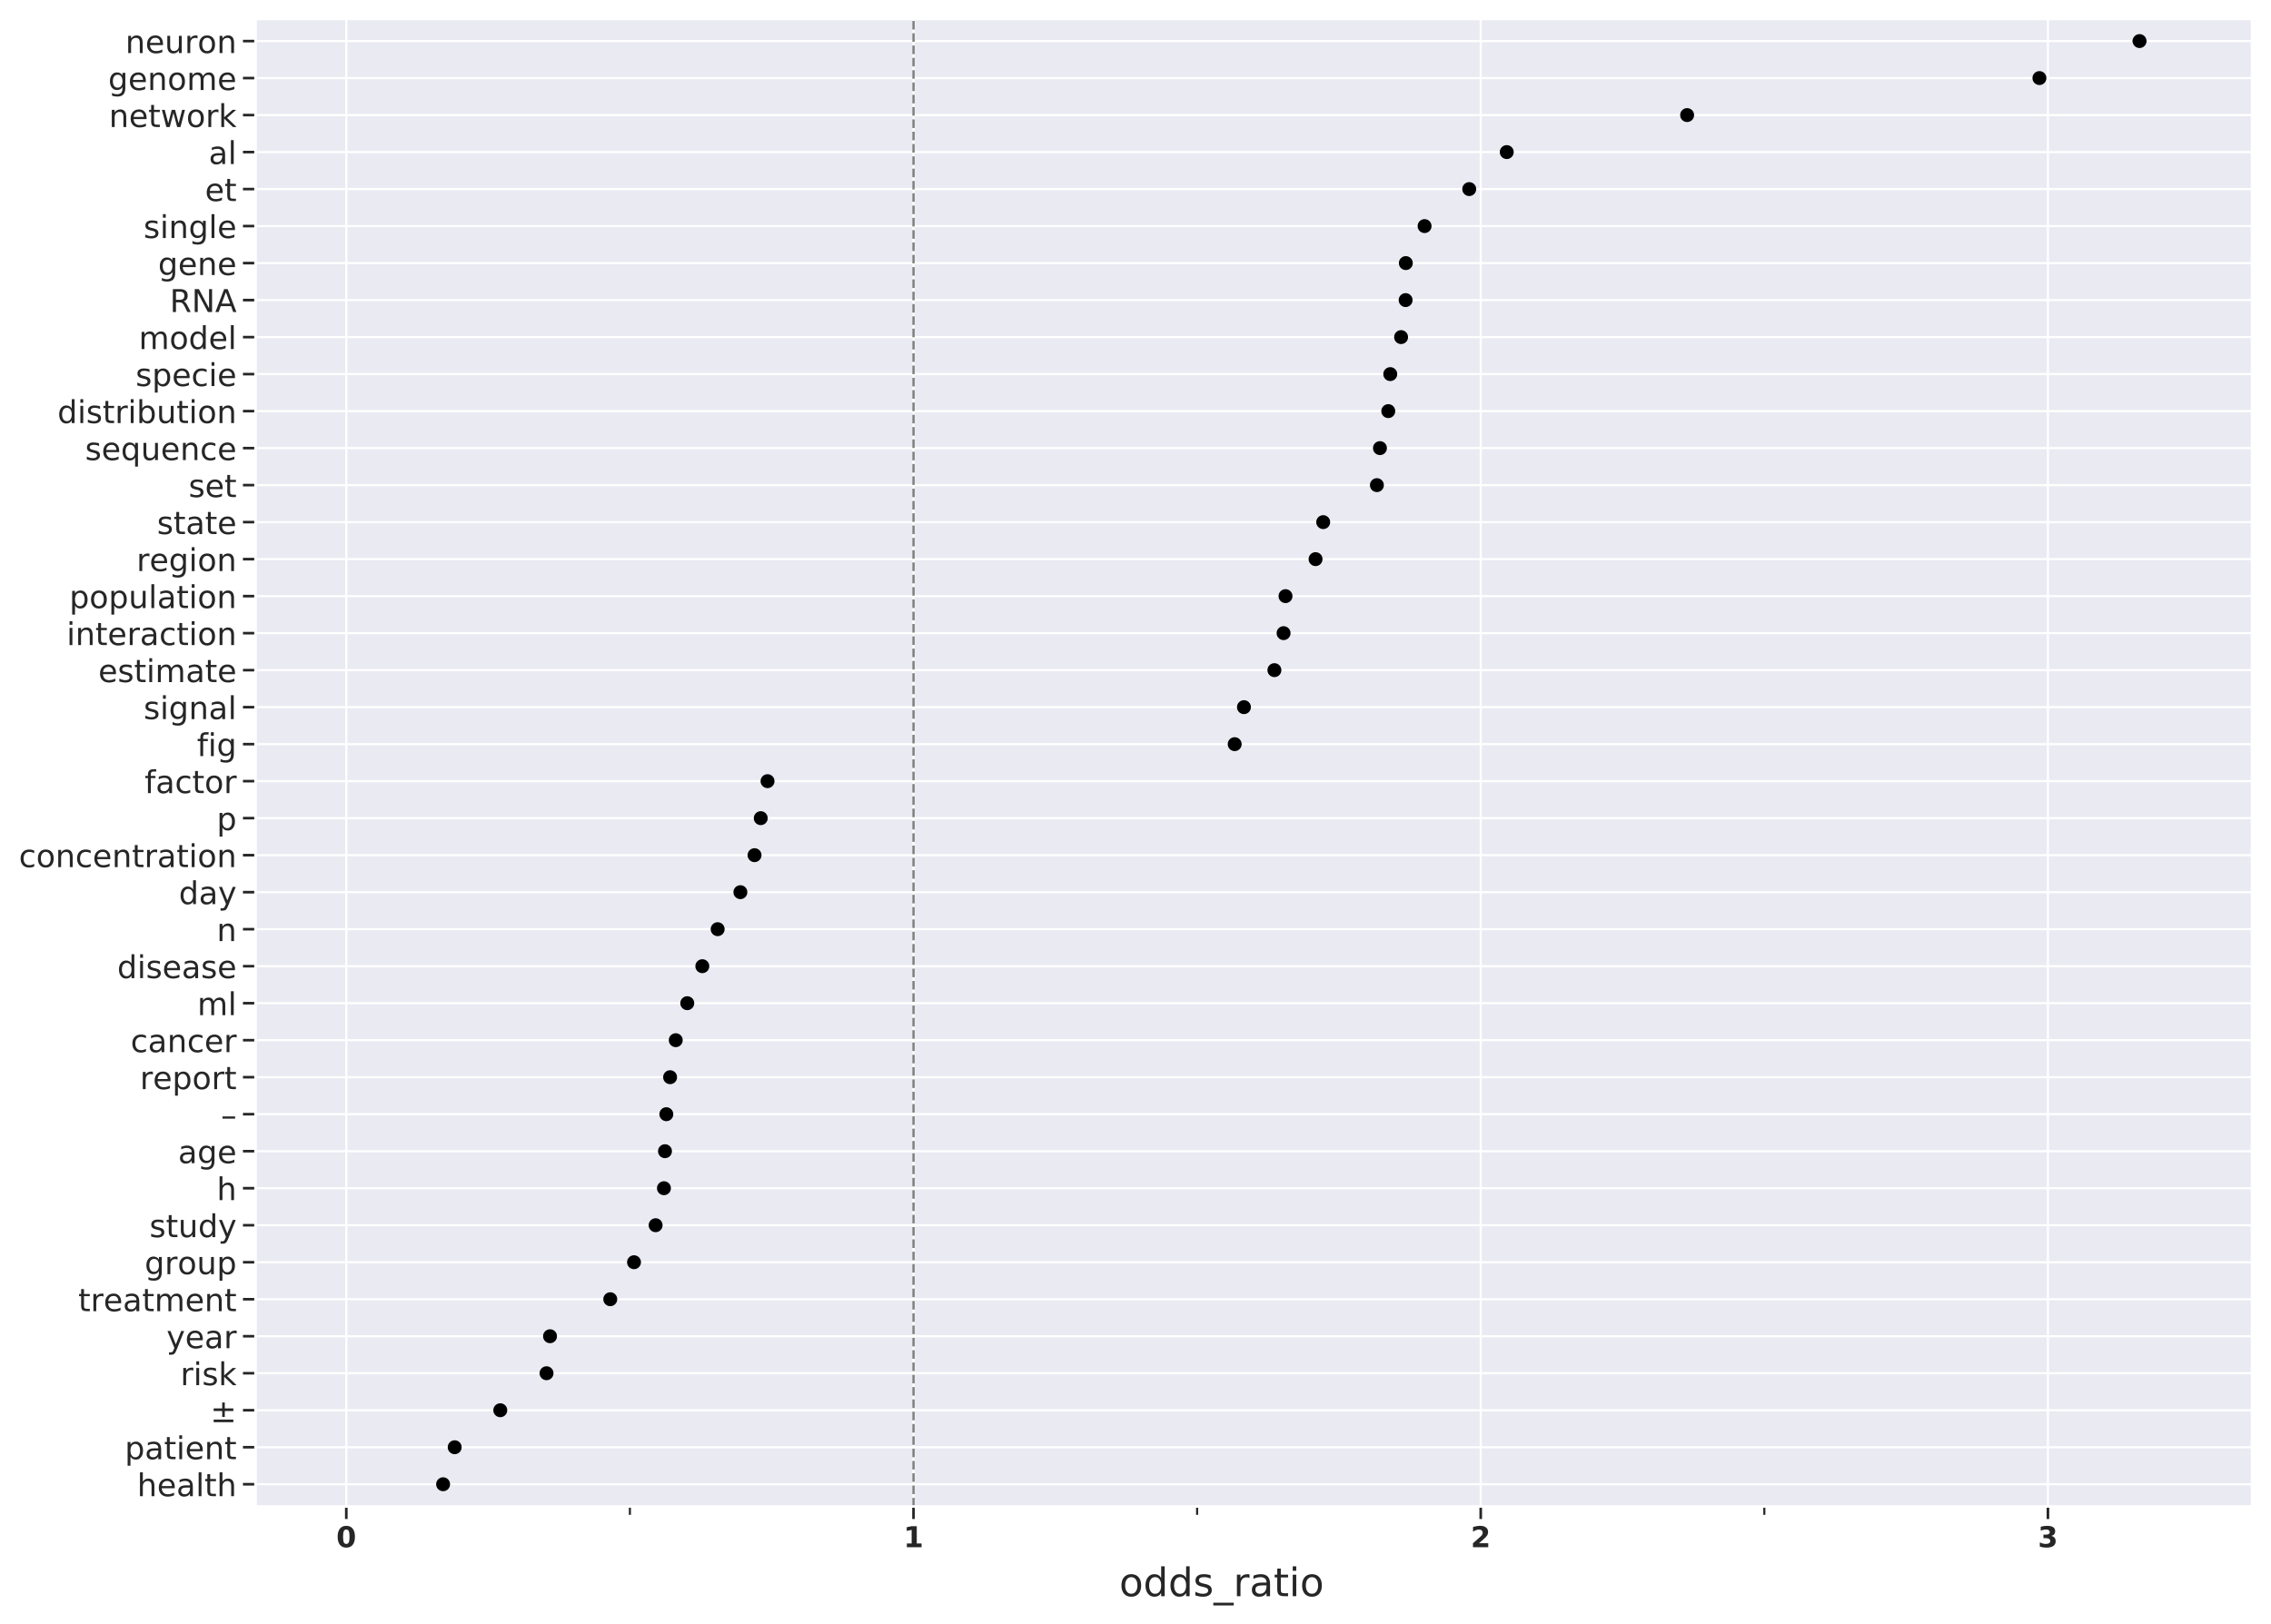 <?xml version="1.0" encoding="utf-8" standalone="no"?>
<!DOCTYPE svg PUBLIC "-//W3C//DTD SVG 1.1//EN"
  "http://www.w3.org/Graphics/SVG/1.1/DTD/svg11.dtd">
<!-- Created with matplotlib (https://matplotlib.org/) -->
<svg height="619.886pt" version="1.1" viewBox="0 0 866.565 619.886" width="866.565pt" xmlns="http://www.w3.org/2000/svg" xmlns:xlink="http://www.w3.org/1999/xlink">
 <defs>
  <style type="text/css">
*{stroke-linecap:butt;stroke-linejoin:round;}
  </style>
 </defs>
 <g id="figure_1">
  <g id="patch_1">
   <path d="M 0 619.886 
L 866.565 619.886 
L 866.565 0 
L 0 0 
z
" style="fill:#ffffff;"/>
  </g>
  <g id="axes_1">
   <g id="patch_2">
    <path d="M 97.509 574.906 
L 859.365 574.906 
L 859.365 7.2 
L 97.509 7.2 
z
" style="fill:#eaeaf2;"/>
   </g>
   <g id="matplotlib.axis_1">
    <g id="xtick_1">
     <g id="line2d_1">
      <path clip-path="url(#p3789df6fe8)" d="M 132.139 574.906 
L 132.139 7.2 
" style="fill:none;stroke:#ffffff;stroke-linecap:round;stroke-width:0.8;"/>
     </g>
     <g id="line2d_2">
      <defs>
       <path d="M 0 0 
L 0 4.8 
" id="m5cf0d51c47" style="stroke:#262626;"/>
      </defs>
      <g>
       <use style="fill:#262626;stroke:#262626;" x="132.139" xlink:href="#m5cf0d51c47" y="574.906"/>
      </g>
     </g>
     <g id="text_1">
      <!-- 0 -->
      <defs>
       <path d="M 46 36.531 
Q 46 50.203 43.438 55.781 
Q 40.875 61.375 34.812 61.375 
Q 28.766 61.375 26.172 55.781 
Q 23.578 50.203 23.578 36.531 
Q 23.578 22.703 26.172 17.031 
Q 28.766 11.375 34.812 11.375 
Q 40.828 11.375 43.406 17.031 
Q 46 22.703 46 36.531 
z
M 64.797 36.375 
Q 64.797 18.266 56.984 8.422 
Q 49.172 -1.422 34.812 -1.422 
Q 20.406 -1.422 12.594 8.422 
Q 4.781 18.266 4.781 36.375 
Q 4.781 54.547 12.594 64.375 
Q 20.406 74.219 34.812 74.219 
Q 49.172 74.219 56.984 64.375 
Q 64.797 54.547 64.797 36.375 
z
" id="DejaVuSans-Bold-48"/>
      </defs>
      <g style="fill:#262626;" transform="translate(128.312 590.464)scale(0.11 -0.11)">
       <use xlink:href="#DejaVuSans-Bold-48"/>
      </g>
     </g>
    </g>
    <g id="xtick_2">
     <g id="line2d_3">
      <path clip-path="url(#p3789df6fe8)" d="M 348.576 574.906 
L 348.576 7.2 
" style="fill:none;stroke:#ffffff;stroke-linecap:round;stroke-width:0.8;"/>
     </g>
     <g id="line2d_4">
      <g>
       <use style="fill:#262626;stroke:#262626;" x="348.576" xlink:href="#m5cf0d51c47" y="574.906"/>
      </g>
     </g>
     <g id="text_2">
      <!-- 1 -->
      <defs>
       <path d="M 11.719 12.984 
L 28.328 12.984 
L 28.328 60.109 
L 11.281 56.594 
L 11.281 69.391 
L 28.219 72.906 
L 46.094 72.906 
L 46.094 12.984 
L 62.703 12.984 
L 62.703 0 
L 11.719 0 
z
" id="DejaVuSans-Bold-49"/>
      </defs>
      <g style="fill:#262626;" transform="translate(344.749 590.464)scale(0.11 -0.11)">
       <use xlink:href="#DejaVuSans-Bold-49"/>
      </g>
     </g>
    </g>
    <g id="xtick_3">
     <g id="line2d_5">
      <path clip-path="url(#p3789df6fe8)" d="M 565.012 574.906 
L 565.012 7.2 
" style="fill:none;stroke:#ffffff;stroke-linecap:round;stroke-width:0.8;"/>
     </g>
     <g id="line2d_6">
      <g>
       <use style="fill:#262626;stroke:#262626;" x="565.012" xlink:href="#m5cf0d51c47" y="574.906"/>
      </g>
     </g>
     <g id="text_3">
      <!-- 2 -->
      <defs>
       <path d="M 28.812 13.812 
L 60.891 13.812 
L 60.891 0 
L 7.906 0 
L 7.906 13.812 
L 34.516 37.312 
Q 38.094 40.531 39.797 43.609 
Q 41.5 46.688 41.5 50 
Q 41.5 55.125 38.062 58.25 
Q 34.625 61.375 28.906 61.375 
Q 24.516 61.375 19.281 59.5 
Q 14.062 57.625 8.109 53.906 
L 8.109 69.922 
Q 14.453 72.016 20.656 73.109 
Q 26.859 74.219 32.812 74.219 
Q 45.906 74.219 53.156 68.453 
Q 60.406 62.703 60.406 52.391 
Q 60.406 46.438 57.328 41.281 
Q 54.25 36.141 44.391 27.484 
z
" id="DejaVuSans-Bold-50"/>
      </defs>
      <g style="fill:#262626;" transform="translate(561.185 590.464)scale(0.11 -0.11)">
       <use xlink:href="#DejaVuSans-Bold-50"/>
      </g>
     </g>
    </g>
    <g id="xtick_4">
     <g id="line2d_7">
      <path clip-path="url(#p3789df6fe8)" d="M 781.448 574.906 
L 781.448 7.2 
" style="fill:none;stroke:#ffffff;stroke-linecap:round;stroke-width:0.8;"/>
     </g>
     <g id="line2d_8">
      <g>
       <use style="fill:#262626;stroke:#262626;" x="781.448" xlink:href="#m5cf0d51c47" y="574.906"/>
      </g>
     </g>
     <g id="text_4">
      <!-- 3 -->
      <defs>
       <path d="M 46.578 39.312 
Q 53.953 37.406 57.781 32.688 
Q 61.625 27.984 61.625 20.703 
Q 61.625 9.859 53.312 4.219 
Q 45.016 -1.422 29.109 -1.422 
Q 23.484 -1.422 17.844 -0.516 
Q 12.203 0.391 6.688 2.203 
L 6.688 16.703 
Q 11.969 14.062 17.156 12.719 
Q 22.359 11.375 27.391 11.375 
Q 34.859 11.375 38.844 13.953 
Q 42.828 16.547 42.828 21.391 
Q 42.828 26.375 38.75 28.938 
Q 34.672 31.5 26.703 31.5 
L 19.188 31.5 
L 19.188 43.609 
L 27.094 43.609 
Q 34.188 43.609 37.641 45.828 
Q 41.109 48.047 41.109 52.594 
Q 41.109 56.781 37.734 59.078 
Q 34.375 61.375 28.219 61.375 
Q 23.688 61.375 19.047 60.344 
Q 14.406 59.328 9.812 57.328 
L 9.812 71.094 
Q 15.375 72.656 20.844 73.438 
Q 26.312 74.219 31.594 74.219 
Q 45.797 74.219 52.844 69.547 
Q 59.906 64.891 59.906 55.516 
Q 59.906 49.125 56.531 45.047 
Q 53.172 40.969 46.578 39.312 
z
" id="DejaVuSans-Bold-51"/>
      </defs>
      <g style="fill:#262626;" transform="translate(777.621 590.464)scale(0.11 -0.11)">
       <use xlink:href="#DejaVuSans-Bold-51"/>
      </g>
     </g>
    </g>
    <g id="xtick_5">
     <g id="line2d_9">
      <defs>
       <path d="M 0 0 
L 0 3.2 
" id="m0bfc2f8e93" style="stroke:#262626;stroke-width:0.8;"/>
      </defs>
      <g>
       <use style="fill:#262626;stroke:#262626;stroke-width:0.8;" x="240.357" xlink:href="#m0bfc2f8e93" y="574.906"/>
      </g>
     </g>
    </g>
    <g id="xtick_6">
     <g id="line2d_10">
      <g>
       <use style="fill:#262626;stroke:#262626;stroke-width:0.8;" x="456.794" xlink:href="#m0bfc2f8e93" y="574.906"/>
      </g>
     </g>
    </g>
    <g id="xtick_7">
     <g id="line2d_11">
      <g>
       <use style="fill:#262626;stroke:#262626;stroke-width:0.8;" x="673.23" xlink:href="#m0bfc2f8e93" y="574.906"/>
      </g>
     </g>
    </g>
    <g id="text_5">
     <!-- odds_ratio -->
     <defs>
      <path d="M 30.609 48.391 
Q 23.391 48.391 19.188 42.75 
Q 14.984 37.109 14.984 27.297 
Q 14.984 17.484 19.156 11.844 
Q 23.344 6.203 30.609 6.203 
Q 37.797 6.203 41.984 11.859 
Q 46.188 17.531 46.188 27.297 
Q 46.188 37.016 41.984 42.703 
Q 37.797 48.391 30.609 48.391 
z
M 30.609 56 
Q 42.328 56 49.016 48.375 
Q 55.719 40.766 55.719 27.297 
Q 55.719 13.875 49.016 6.219 
Q 42.328 -1.422 30.609 -1.422 
Q 18.844 -1.422 12.172 6.219 
Q 5.516 13.875 5.516 27.297 
Q 5.516 40.766 12.172 48.375 
Q 18.844 56 30.609 56 
z
" id="DejaVuSans-111"/>
      <path d="M 45.406 46.391 
L 45.406 75.984 
L 54.391 75.984 
L 54.391 0 
L 45.406 0 
L 45.406 8.203 
Q 42.578 3.328 38.25 0.953 
Q 33.938 -1.422 27.875 -1.422 
Q 17.969 -1.422 11.734 6.484 
Q 5.516 14.406 5.516 27.297 
Q 5.516 40.188 11.734 48.094 
Q 17.969 56 27.875 56 
Q 33.938 56 38.25 53.625 
Q 42.578 51.266 45.406 46.391 
z
M 14.797 27.297 
Q 14.797 17.391 18.875 11.75 
Q 22.953 6.109 30.078 6.109 
Q 37.203 6.109 41.297 11.75 
Q 45.406 17.391 45.406 27.297 
Q 45.406 37.203 41.297 42.844 
Q 37.203 48.484 30.078 48.484 
Q 22.953 48.484 18.875 42.844 
Q 14.797 37.203 14.797 27.297 
z
" id="DejaVuSans-100"/>
      <path d="M 44.281 53.078 
L 44.281 44.578 
Q 40.484 46.531 36.375 47.5 
Q 32.281 48.484 27.875 48.484 
Q 21.188 48.484 17.844 46.438 
Q 14.5 44.391 14.5 40.281 
Q 14.5 37.156 16.891 35.375 
Q 19.281 33.594 26.516 31.984 
L 29.594 31.297 
Q 39.156 29.25 43.188 25.516 
Q 47.219 21.781 47.219 15.094 
Q 47.219 7.469 41.188 3.016 
Q 35.156 -1.422 24.609 -1.422 
Q 20.219 -1.422 15.453 -0.562 
Q 10.688 0.297 5.422 2 
L 5.422 11.281 
Q 10.406 8.688 15.234 7.391 
Q 20.062 6.109 24.812 6.109 
Q 31.156 6.109 34.562 8.281 
Q 37.984 10.453 37.984 14.406 
Q 37.984 18.062 35.516 20.016 
Q 33.062 21.969 24.703 23.781 
L 21.578 24.516 
Q 13.234 26.266 9.516 29.906 
Q 5.812 33.547 5.812 39.891 
Q 5.812 47.609 11.281 51.797 
Q 16.75 56 26.812 56 
Q 31.781 56 36.172 55.266 
Q 40.578 54.547 44.281 53.078 
z
" id="DejaVuSans-115"/>
      <path d="M 50.984 -16.609 
L 50.984 -23.578 
L -0.984 -23.578 
L -0.984 -16.609 
z
" id="DejaVuSans-95"/>
      <path d="M 41.109 46.297 
Q 39.594 47.172 37.812 47.578 
Q 36.031 48 33.891 48 
Q 26.266 48 22.188 43.047 
Q 18.109 38.094 18.109 28.812 
L 18.109 0 
L 9.078 0 
L 9.078 54.688 
L 18.109 54.688 
L 18.109 46.188 
Q 20.953 51.172 25.484 53.578 
Q 30.031 56 36.531 56 
Q 37.453 56 38.578 55.875 
Q 39.703 55.766 41.062 55.516 
z
" id="DejaVuSans-114"/>
      <path d="M 34.281 27.484 
Q 23.391 27.484 19.188 25 
Q 14.984 22.516 14.984 16.5 
Q 14.984 11.719 18.141 8.906 
Q 21.297 6.109 26.703 6.109 
Q 34.188 6.109 38.703 11.406 
Q 43.219 16.703 43.219 25.484 
L 43.219 27.484 
z
M 52.203 31.203 
L 52.203 0 
L 43.219 0 
L 43.219 8.297 
Q 40.141 3.328 35.547 0.953 
Q 30.953 -1.422 24.312 -1.422 
Q 15.922 -1.422 10.953 3.297 
Q 6 8.016 6 15.922 
Q 6 25.141 12.172 29.828 
Q 18.359 34.516 30.609 34.516 
L 43.219 34.516 
L 43.219 35.406 
Q 43.219 41.609 39.141 45 
Q 35.062 48.391 27.688 48.391 
Q 23 48.391 18.547 47.266 
Q 14.109 46.141 10.016 43.891 
L 10.016 52.203 
Q 14.938 54.109 19.578 55.047 
Q 24.219 56 28.609 56 
Q 40.484 56 46.344 49.844 
Q 52.203 43.703 52.203 31.203 
z
" id="DejaVuSans-97"/>
      <path d="M 18.312 70.219 
L 18.312 54.688 
L 36.812 54.688 
L 36.812 47.703 
L 18.312 47.703 
L 18.312 18.016 
Q 18.312 11.328 20.141 9.422 
Q 21.969 7.516 27.594 7.516 
L 36.812 7.516 
L 36.812 0 
L 27.594 0 
Q 17.188 0 13.234 3.875 
Q 9.281 7.766 9.281 18.016 
L 9.281 47.703 
L 2.688 47.703 
L 2.688 54.688 
L 9.281 54.688 
L 9.281 70.219 
z
" id="DejaVuSans-116"/>
      <path d="M 9.422 54.688 
L 18.406 54.688 
L 18.406 0 
L 9.422 0 
z
M 9.422 75.984 
L 18.406 75.984 
L 18.406 64.594 
L 9.422 64.594 
z
" id="DejaVuSans-105"/>
     </defs>
     <g style="fill:#262626;" transform="translate(427.088 609.149)scale(0.15 -0.15)">
      <use xlink:href="#DejaVuSans-111"/>
      <use x="61.182" xlink:href="#DejaVuSans-100"/>
      <use x="124.658" xlink:href="#DejaVuSans-100"/>
      <use x="188.135" xlink:href="#DejaVuSans-115"/>
      <use x="240.234" xlink:href="#DejaVuSans-95"/>
      <use x="290.234" xlink:href="#DejaVuSans-114"/>
      <use x="331.348" xlink:href="#DejaVuSans-97"/>
      <use x="392.627" xlink:href="#DejaVuSans-116"/>
      <use x="431.836" xlink:href="#DejaVuSans-105"/>
      <use x="459.619" xlink:href="#DejaVuSans-111"/>
     </g>
    </g>
   </g>
   <g id="matplotlib.axis_2">
    <g id="ytick_1">
     <g id="line2d_12">
      <path clip-path="url(#p3789df6fe8)" d="M 97.509 566.432 
L 859.365 566.432 
" style="fill:none;stroke:#ffffff;stroke-linecap:round;stroke-width:0.8;"/>
     </g>
     <g id="line2d_13">
      <defs>
       <path d="M 0 0 
L -4.8 0 
" id="meca2b2ab37" style="stroke:#262626;"/>
      </defs>
      <g>
       <use style="fill:#262626;stroke:#262626;" x="97.509" xlink:href="#meca2b2ab37" y="566.432"/>
      </g>
     </g>
     <g id="text_6">
      <!-- health -->
      <defs>
       <path d="M 54.891 33.016 
L 54.891 0 
L 45.906 0 
L 45.906 32.719 
Q 45.906 40.484 42.875 44.328 
Q 39.844 48.188 33.797 48.188 
Q 26.516 48.188 22.312 43.547 
Q 18.109 38.922 18.109 30.906 
L 18.109 0 
L 9.078 0 
L 9.078 75.984 
L 18.109 75.984 
L 18.109 46.188 
Q 21.344 51.125 25.703 53.562 
Q 30.078 56 35.797 56 
Q 45.219 56 50.047 50.172 
Q 54.891 44.344 54.891 33.016 
z
" id="DejaVuSans-104"/>
       <path d="M 56.203 29.594 
L 56.203 25.203 
L 14.891 25.203 
Q 15.484 15.922 20.484 11.062 
Q 25.484 6.203 34.422 6.203 
Q 39.594 6.203 44.453 7.469 
Q 49.312 8.734 54.109 11.281 
L 54.109 2.781 
Q 49.266 0.734 44.188 -0.344 
Q 39.109 -1.422 33.891 -1.422 
Q 20.797 -1.422 13.156 6.188 
Q 5.516 13.812 5.516 26.812 
Q 5.516 40.234 12.766 48.109 
Q 20.016 56 32.328 56 
Q 43.359 56 49.781 48.891 
Q 56.203 41.797 56.203 29.594 
z
M 47.219 32.234 
Q 47.125 39.594 43.094 43.984 
Q 39.062 48.391 32.422 48.391 
Q 24.906 48.391 20.391 44.141 
Q 15.875 39.891 15.188 32.172 
z
" id="DejaVuSans-101"/>
       <path d="M 9.422 75.984 
L 18.406 75.984 
L 18.406 0 
L 9.422 0 
z
" id="DejaVuSans-108"/>
      </defs>
      <g style="fill:#262626;" transform="translate(52.324 570.991)scale(0.12 -0.12)">
       <use xlink:href="#DejaVuSans-104"/>
       <use x="63.379" xlink:href="#DejaVuSans-101"/>
       <use x="124.902" xlink:href="#DejaVuSans-97"/>
       <use x="186.182" xlink:href="#DejaVuSans-108"/>
       <use x="213.965" xlink:href="#DejaVuSans-116"/>
       <use x="253.174" xlink:href="#DejaVuSans-104"/>
      </g>
     </g>
    </g>
    <g id="ytick_2">
     <g id="line2d_14">
      <path clip-path="url(#p3789df6fe8)" d="M 97.509 552.31 
L 859.365 552.31 
" style="fill:none;stroke:#ffffff;stroke-linecap:round;stroke-width:0.8;"/>
     </g>
     <g id="line2d_15">
      <g>
       <use style="fill:#262626;stroke:#262626;" x="97.509" xlink:href="#meca2b2ab37" y="552.31"/>
      </g>
     </g>
     <g id="text_7">
      <!-- patient -->
      <defs>
       <path d="M 18.109 8.203 
L 18.109 -20.797 
L 9.078 -20.797 
L 9.078 54.688 
L 18.109 54.688 
L 18.109 46.391 
Q 20.953 51.266 25.266 53.625 
Q 29.594 56 35.594 56 
Q 45.562 56 51.781 48.094 
Q 58.016 40.188 58.016 27.297 
Q 58.016 14.406 51.781 6.484 
Q 45.562 -1.422 35.594 -1.422 
Q 29.594 -1.422 25.266 0.953 
Q 20.953 3.328 18.109 8.203 
z
M 48.688 27.297 
Q 48.688 37.203 44.609 42.844 
Q 40.531 48.484 33.406 48.484 
Q 26.266 48.484 22.188 42.844 
Q 18.109 37.203 18.109 27.297 
Q 18.109 17.391 22.188 11.75 
Q 26.266 6.109 33.406 6.109 
Q 40.531 6.109 44.609 11.75 
Q 48.688 17.391 48.688 27.297 
z
" id="DejaVuSans-112"/>
       <path d="M 54.891 33.016 
L 54.891 0 
L 45.906 0 
L 45.906 32.719 
Q 45.906 40.484 42.875 44.328 
Q 39.844 48.188 33.797 48.188 
Q 26.516 48.188 22.312 43.547 
Q 18.109 38.922 18.109 30.906 
L 18.109 0 
L 9.078 0 
L 9.078 54.688 
L 18.109 54.688 
L 18.109 46.188 
Q 21.344 51.125 25.703 53.562 
Q 30.078 56 35.797 56 
Q 45.219 56 50.047 50.172 
Q 54.891 44.344 54.891 33.016 
z
" id="DejaVuSans-110"/>
      </defs>
      <g style="fill:#262626;" transform="translate(47.606 556.869)scale(0.12 -0.12)">
       <use xlink:href="#DejaVuSans-112"/>
       <use x="63.477" xlink:href="#DejaVuSans-97"/>
       <use x="124.756" xlink:href="#DejaVuSans-116"/>
       <use x="163.965" xlink:href="#DejaVuSans-105"/>
       <use x="191.748" xlink:href="#DejaVuSans-101"/>
       <use x="253.271" xlink:href="#DejaVuSans-110"/>
       <use x="316.65" xlink:href="#DejaVuSans-116"/>
      </g>
     </g>
    </g>
    <g id="ytick_3">
     <g id="line2d_16">
      <path clip-path="url(#p3789df6fe8)" d="M 97.509 538.188 
L 859.365 538.188 
" style="fill:none;stroke:#ffffff;stroke-linecap:round;stroke-width:0.8;"/>
     </g>
     <g id="line2d_17">
      <g>
       <use style="fill:#262626;stroke:#262626;" x="97.509" xlink:href="#meca2b2ab37" y="538.188"/>
      </g>
     </g>
     <g id="text_8">
      <!-- ± -->
      <defs>
       <path d="M 46 62.703 
L 46 43.797 
L 73.188 43.797 
L 73.188 35.5 
L 46 35.5 
L 46 16.609 
L 37.797 16.609 
L 37.797 35.5 
L 10.594 35.5 
L 10.594 43.797 
L 37.797 43.797 
L 37.797 62.703 
z
M 10.594 8.297 
L 73.188 8.297 
L 73.188 0 
L 10.594 0 
z
" id="DejaVuSans-177"/>
      </defs>
      <g style="fill:#262626;" transform="translate(80.254 542.747)scale(0.12 -0.12)">
       <use xlink:href="#DejaVuSans-177"/>
      </g>
     </g>
    </g>
    <g id="ytick_4">
     <g id="line2d_18">
      <path clip-path="url(#p3789df6fe8)" d="M 97.509 524.066 
L 859.365 524.066 
" style="fill:none;stroke:#ffffff;stroke-linecap:round;stroke-width:0.8;"/>
     </g>
     <g id="line2d_19">
      <g>
       <use style="fill:#262626;stroke:#262626;" x="97.509" xlink:href="#meca2b2ab37" y="524.066"/>
      </g>
     </g>
     <g id="text_9">
      <!-- risk -->
      <defs>
       <path d="M 9.078 75.984 
L 18.109 75.984 
L 18.109 31.109 
L 44.922 54.688 
L 56.391 54.688 
L 27.391 29.109 
L 57.625 0 
L 45.906 0 
L 18.109 26.703 
L 18.109 0 
L 9.078 0 
z
" id="DejaVuSans-107"/>
      </defs>
      <g style="fill:#262626;" transform="translate(68.843 528.625)scale(0.12 -0.12)">
       <use xlink:href="#DejaVuSans-114"/>
       <use x="41.113" xlink:href="#DejaVuSans-105"/>
       <use x="68.896" xlink:href="#DejaVuSans-115"/>
       <use x="120.996" xlink:href="#DejaVuSans-107"/>
      </g>
     </g>
    </g>
    <g id="ytick_5">
     <g id="line2d_20">
      <path clip-path="url(#p3789df6fe8)" d="M 97.509 509.944 
L 859.365 509.944 
" style="fill:none;stroke:#ffffff;stroke-linecap:round;stroke-width:0.8;"/>
     </g>
     <g id="line2d_21">
      <g>
       <use style="fill:#262626;stroke:#262626;" x="97.509" xlink:href="#meca2b2ab37" y="509.944"/>
      </g>
     </g>
     <g id="text_10">
      <!-- year -->
      <defs>
       <path d="M 32.172 -5.078 
Q 28.375 -14.844 24.75 -17.812 
Q 21.141 -20.797 15.094 -20.797 
L 7.906 -20.797 
L 7.906 -13.281 
L 13.188 -13.281 
Q 16.891 -13.281 18.938 -11.516 
Q 21 -9.766 23.484 -3.219 
L 25.094 0.875 
L 2.984 54.688 
L 12.5 54.688 
L 29.594 11.922 
L 46.688 54.688 
L 56.203 54.688 
z
" id="DejaVuSans-121"/>
      </defs>
      <g style="fill:#262626;" transform="translate(63.536 514.503)scale(0.12 -0.12)">
       <use xlink:href="#DejaVuSans-121"/>
       <use x="59.18" xlink:href="#DejaVuSans-101"/>
       <use x="120.703" xlink:href="#DejaVuSans-97"/>
       <use x="181.982" xlink:href="#DejaVuSans-114"/>
      </g>
     </g>
    </g>
    <g id="ytick_6">
     <g id="line2d_22">
      <path clip-path="url(#p3789df6fe8)" d="M 97.509 495.822 
L 859.365 495.822 
" style="fill:none;stroke:#ffffff;stroke-linecap:round;stroke-width:0.8;"/>
     </g>
     <g id="line2d_23">
      <g>
       <use style="fill:#262626;stroke:#262626;" x="97.509" xlink:href="#meca2b2ab37" y="495.822"/>
      </g>
     </g>
     <g id="text_11">
      <!-- treatment -->
      <defs>
       <path d="M 52 44.188 
Q 55.375 50.25 60.062 53.125 
Q 64.75 56 71.094 56 
Q 79.641 56 84.281 50.016 
Q 88.922 44.047 88.922 33.016 
L 88.922 0 
L 79.891 0 
L 79.891 32.719 
Q 79.891 40.578 77.094 44.375 
Q 74.312 48.188 68.609 48.188 
Q 61.625 48.188 57.562 43.547 
Q 53.516 38.922 53.516 30.906 
L 53.516 0 
L 44.484 0 
L 44.484 32.719 
Q 44.484 40.625 41.703 44.406 
Q 38.922 48.188 33.109 48.188 
Q 26.219 48.188 22.156 43.531 
Q 18.109 38.875 18.109 30.906 
L 18.109 0 
L 9.078 0 
L 9.078 54.688 
L 18.109 54.688 
L 18.109 46.188 
Q 21.188 51.219 25.484 53.609 
Q 29.781 56 35.688 56 
Q 41.656 56 45.828 52.969 
Q 50 49.953 52 44.188 
z
" id="DejaVuSans-109"/>
      </defs>
      <g style="fill:#262626;" transform="translate(29.852 500.381)scale(0.12 -0.12)">
       <use xlink:href="#DejaVuSans-116"/>
       <use x="39.209" xlink:href="#DejaVuSans-114"/>
       <use x="80.291" xlink:href="#DejaVuSans-101"/>
       <use x="141.814" xlink:href="#DejaVuSans-97"/>
       <use x="203.094" xlink:href="#DejaVuSans-116"/>
       <use x="242.303" xlink:href="#DejaVuSans-109"/>
       <use x="339.715" xlink:href="#DejaVuSans-101"/>
       <use x="401.238" xlink:href="#DejaVuSans-110"/>
       <use x="464.617" xlink:href="#DejaVuSans-116"/>
      </g>
     </g>
    </g>
    <g id="ytick_7">
     <g id="line2d_24">
      <path clip-path="url(#p3789df6fe8)" d="M 97.509 481.7 
L 859.365 481.7 
" style="fill:none;stroke:#ffffff;stroke-linecap:round;stroke-width:0.8;"/>
     </g>
     <g id="line2d_25">
      <g>
       <use style="fill:#262626;stroke:#262626;" x="97.509" xlink:href="#meca2b2ab37" y="481.7"/>
      </g>
     </g>
     <g id="text_12">
      <!-- group -->
      <defs>
       <path d="M 45.406 27.984 
Q 45.406 37.75 41.375 43.109 
Q 37.359 48.484 30.078 48.484 
Q 22.859 48.484 18.828 43.109 
Q 14.797 37.75 14.797 27.984 
Q 14.797 18.266 18.828 12.891 
Q 22.859 7.516 30.078 7.516 
Q 37.359 7.516 41.375 12.891 
Q 45.406 18.266 45.406 27.984 
z
M 54.391 6.781 
Q 54.391 -7.172 48.188 -13.984 
Q 42 -20.797 29.203 -20.797 
Q 24.469 -20.797 20.266 -20.094 
Q 16.062 -19.391 12.109 -17.922 
L 12.109 -9.188 
Q 16.062 -11.328 19.922 -12.344 
Q 23.781 -13.375 27.781 -13.375 
Q 36.625 -13.375 41.016 -8.766 
Q 45.406 -4.156 45.406 5.172 
L 45.406 9.625 
Q 42.625 4.781 38.281 2.391 
Q 33.938 0 27.875 0 
Q 17.828 0 11.672 7.656 
Q 5.516 15.328 5.516 27.984 
Q 5.516 40.672 11.672 48.328 
Q 17.828 56 27.875 56 
Q 33.938 56 38.281 53.609 
Q 42.625 51.219 45.406 46.391 
L 45.406 54.688 
L 54.391 54.688 
z
" id="DejaVuSans-103"/>
       <path d="M 8.5 21.578 
L 8.5 54.688 
L 17.484 54.688 
L 17.484 21.922 
Q 17.484 14.156 20.5 10.266 
Q 23.531 6.391 29.594 6.391 
Q 36.859 6.391 41.078 11.031 
Q 45.312 15.672 45.312 23.688 
L 45.312 54.688 
L 54.297 54.688 
L 54.297 0 
L 45.312 0 
L 45.312 8.406 
Q 42.047 3.422 37.719 1 
Q 33.406 -1.422 27.688 -1.422 
Q 18.266 -1.422 13.375 4.438 
Q 8.5 10.297 8.5 21.578 
z
M 31.109 56 
z
" id="DejaVuSans-117"/>
      </defs>
      <g style="fill:#262626;" transform="translate(55.196 486.259)scale(0.12 -0.12)">
       <use xlink:href="#DejaVuSans-103"/>
       <use x="63.477" xlink:href="#DejaVuSans-114"/>
       <use x="104.559" xlink:href="#DejaVuSans-111"/>
       <use x="165.74" xlink:href="#DejaVuSans-117"/>
       <use x="229.119" xlink:href="#DejaVuSans-112"/>
      </g>
     </g>
    </g>
    <g id="ytick_8">
     <g id="line2d_26">
      <path clip-path="url(#p3789df6fe8)" d="M 97.509 467.578 
L 859.365 467.578 
" style="fill:none;stroke:#ffffff;stroke-linecap:round;stroke-width:0.8;"/>
     </g>
     <g id="line2d_27">
      <g>
       <use style="fill:#262626;stroke:#262626;" x="97.509" xlink:href="#meca2b2ab37" y="467.578"/>
      </g>
     </g>
     <g id="text_13">
      <!-- study -->
      <g style="fill:#262626;" transform="translate(57.028 472.137)scale(0.12 -0.12)">
       <use xlink:href="#DejaVuSans-115"/>
       <use x="52.1" xlink:href="#DejaVuSans-116"/>
       <use x="91.309" xlink:href="#DejaVuSans-117"/>
       <use x="154.688" xlink:href="#DejaVuSans-100"/>
       <use x="218.164" xlink:href="#DejaVuSans-121"/>
      </g>
     </g>
    </g>
    <g id="ytick_9">
     <g id="line2d_28">
      <path clip-path="url(#p3789df6fe8)" d="M 97.509 453.456 
L 859.365 453.456 
" style="fill:none;stroke:#ffffff;stroke-linecap:round;stroke-width:0.8;"/>
     </g>
     <g id="line2d_29">
      <g>
       <use style="fill:#262626;stroke:#262626;" x="97.509" xlink:href="#meca2b2ab37" y="453.456"/>
      </g>
     </g>
     <g id="text_14">
      <!-- h -->
      <g style="fill:#262626;" transform="translate(82.704 458.015)scale(0.12 -0.12)">
       <use xlink:href="#DejaVuSans-104"/>
      </g>
     </g>
    </g>
    <g id="ytick_10">
     <g id="line2d_30">
      <path clip-path="url(#p3789df6fe8)" d="M 97.509 439.334 
L 859.365 439.334 
" style="fill:none;stroke:#ffffff;stroke-linecap:round;stroke-width:0.8;"/>
     </g>
     <g id="line2d_31">
      <g>
       <use style="fill:#262626;stroke:#262626;" x="97.509" xlink:href="#meca2b2ab37" y="439.334"/>
      </g>
     </g>
     <g id="text_15">
      <!-- age -->
      <g style="fill:#262626;" transform="translate(67.954 443.893)scale(0.12 -0.12)">
       <use xlink:href="#DejaVuSans-97"/>
       <use x="61.279" xlink:href="#DejaVuSans-103"/>
       <use x="124.756" xlink:href="#DejaVuSans-101"/>
      </g>
     </g>
    </g>
    <g id="ytick_11">
     <g id="line2d_32">
      <path clip-path="url(#p3789df6fe8)" d="M 97.509 425.212 
L 859.365 425.212 
" style="fill:none;stroke:#ffffff;stroke-linecap:round;stroke-width:0.8;"/>
     </g>
     <g id="line2d_33">
      <g>
       <use style="fill:#262626;stroke:#262626;" x="97.509" xlink:href="#meca2b2ab37" y="425.212"/>
      </g>
     </g>
     <g id="text_16">
      <!-- – -->
      <defs>
       <path d="M 4.891 30.906 
L 45.125 30.906 
L 45.125 23.875 
L 4.891 23.875 
z
" id="DejaVuSans-8211"/>
      </defs>
      <g style="fill:#262626;" transform="translate(84.309 429.771)scale(0.12 -0.12)">
       <use xlink:href="#DejaVuSans-8211"/>
      </g>
     </g>
    </g>
    <g id="ytick_12">
     <g id="line2d_34">
      <path clip-path="url(#p3789df6fe8)" d="M 97.509 411.09 
L 859.365 411.09 
" style="fill:none;stroke:#ffffff;stroke-linecap:round;stroke-width:0.8;"/>
     </g>
     <g id="line2d_35">
      <g>
       <use style="fill:#262626;stroke:#262626;" x="97.509" xlink:href="#meca2b2ab37" y="411.09"/>
      </g>
     </g>
     <g id="text_17">
      <!-- report -->
      <g style="fill:#262626;" transform="translate(53.398 415.649)scale(0.12 -0.12)">
       <use xlink:href="#DejaVuSans-114"/>
       <use x="41.082" xlink:href="#DejaVuSans-101"/>
       <use x="102.605" xlink:href="#DejaVuSans-112"/>
       <use x="166.082" xlink:href="#DejaVuSans-111"/>
       <use x="227.264" xlink:href="#DejaVuSans-114"/>
       <use x="268.377" xlink:href="#DejaVuSans-116"/>
      </g>
     </g>
    </g>
    <g id="ytick_13">
     <g id="line2d_36">
      <path clip-path="url(#p3789df6fe8)" d="M 97.509 396.968 
L 859.365 396.968 
" style="fill:none;stroke:#ffffff;stroke-linecap:round;stroke-width:0.8;"/>
     </g>
     <g id="line2d_37">
      <g>
       <use style="fill:#262626;stroke:#262626;" x="97.509" xlink:href="#meca2b2ab37" y="396.968"/>
      </g>
     </g>
     <g id="text_18">
      <!-- cancer -->
      <defs>
       <path d="M 48.781 52.594 
L 48.781 44.188 
Q 44.969 46.297 41.141 47.344 
Q 37.312 48.391 33.406 48.391 
Q 24.656 48.391 19.812 42.844 
Q 14.984 37.312 14.984 27.297 
Q 14.984 17.281 19.812 11.734 
Q 24.656 6.203 33.406 6.203 
Q 37.312 6.203 41.141 7.25 
Q 44.969 8.297 48.781 10.406 
L 48.781 2.094 
Q 45.016 0.344 40.984 -0.531 
Q 36.969 -1.422 32.422 -1.422 
Q 20.062 -1.422 12.781 6.344 
Q 5.516 14.109 5.516 27.297 
Q 5.516 40.672 12.859 48.328 
Q 20.219 56 33.016 56 
Q 37.156 56 41.109 55.141 
Q 45.062 54.297 48.781 52.594 
z
" id="DejaVuSans-99"/>
      </defs>
      <g style="fill:#262626;" transform="translate(49.837 401.527)scale(0.12 -0.12)">
       <use xlink:href="#DejaVuSans-99"/>
       <use x="54.98" xlink:href="#DejaVuSans-97"/>
       <use x="116.26" xlink:href="#DejaVuSans-110"/>
       <use x="179.639" xlink:href="#DejaVuSans-99"/>
       <use x="234.619" xlink:href="#DejaVuSans-101"/>
       <use x="296.143" xlink:href="#DejaVuSans-114"/>
      </g>
     </g>
    </g>
    <g id="ytick_14">
     <g id="line2d_38">
      <path clip-path="url(#p3789df6fe8)" d="M 97.509 382.846 
L 859.365 382.846 
" style="fill:none;stroke:#ffffff;stroke-linecap:round;stroke-width:0.8;"/>
     </g>
     <g id="line2d_39">
      <g>
       <use style="fill:#262626;stroke:#262626;" x="97.509" xlink:href="#meca2b2ab37" y="382.846"/>
      </g>
     </g>
     <g id="text_19">
      <!-- ml -->
      <g style="fill:#262626;" transform="translate(75.287 387.405)scale(0.12 -0.12)">
       <use xlink:href="#DejaVuSans-109"/>
       <use x="97.412" xlink:href="#DejaVuSans-108"/>
      </g>
     </g>
    </g>
    <g id="ytick_15">
     <g id="line2d_40">
      <path clip-path="url(#p3789df6fe8)" d="M 97.509 368.724 
L 859.365 368.724 
" style="fill:none;stroke:#ffffff;stroke-linecap:round;stroke-width:0.8;"/>
     </g>
     <g id="line2d_41">
      <g>
       <use style="fill:#262626;stroke:#262626;" x="97.509" xlink:href="#meca2b2ab37" y="368.724"/>
      </g>
     </g>
     <g id="text_20">
      <!-- disease -->
      <g style="fill:#262626;" transform="translate(44.734 373.283)scale(0.12 -0.12)">
       <use xlink:href="#DejaVuSans-100"/>
       <use x="63.477" xlink:href="#DejaVuSans-105"/>
       <use x="91.26" xlink:href="#DejaVuSans-115"/>
       <use x="143.359" xlink:href="#DejaVuSans-101"/>
       <use x="204.883" xlink:href="#DejaVuSans-97"/>
       <use x="266.162" xlink:href="#DejaVuSans-115"/>
       <use x="318.262" xlink:href="#DejaVuSans-101"/>
      </g>
     </g>
    </g>
    <g id="ytick_16">
     <g id="line2d_42">
      <path clip-path="url(#p3789df6fe8)" d="M 97.509 354.602 
L 859.365 354.602 
" style="fill:none;stroke:#ffffff;stroke-linecap:round;stroke-width:0.8;"/>
     </g>
     <g id="line2d_43">
      <g>
       <use style="fill:#262626;stroke:#262626;" x="97.509" xlink:href="#meca2b2ab37" y="354.602"/>
      </g>
     </g>
     <g id="text_21">
      <!-- n -->
      <g style="fill:#262626;" transform="translate(82.704 359.161)scale(0.12 -0.12)">
       <use xlink:href="#DejaVuSans-110"/>
      </g>
     </g>
    </g>
    <g id="ytick_17">
     <g id="line2d_44">
      <path clip-path="url(#p3789df6fe8)" d="M 97.509 340.48 
L 859.365 340.48 
" style="fill:none;stroke:#ffffff;stroke-linecap:round;stroke-width:0.8;"/>
     </g>
     <g id="line2d_45">
      <g>
       <use style="fill:#262626;stroke:#262626;" x="97.509" xlink:href="#meca2b2ab37" y="340.48"/>
      </g>
     </g>
     <g id="text_22">
      <!-- day -->
      <g style="fill:#262626;" transform="translate(68.235 345.039)scale(0.12 -0.12)">
       <use xlink:href="#DejaVuSans-100"/>
       <use x="63.477" xlink:href="#DejaVuSans-97"/>
       <use x="124.756" xlink:href="#DejaVuSans-121"/>
      </g>
     </g>
    </g>
    <g id="ytick_18">
     <g id="line2d_46">
      <path clip-path="url(#p3789df6fe8)" d="M 97.509 326.358 
L 859.365 326.358 
" style="fill:none;stroke:#ffffff;stroke-linecap:round;stroke-width:0.8;"/>
     </g>
     <g id="line2d_47">
      <g>
       <use style="fill:#262626;stroke:#262626;" x="97.509" xlink:href="#meca2b2ab37" y="326.358"/>
      </g>
     </g>
     <g id="text_23">
      <!-- concentration -->
      <g style="fill:#262626;" transform="translate(7.2 330.917)scale(0.12 -0.12)">
       <use xlink:href="#DejaVuSans-99"/>
       <use x="54.98" xlink:href="#DejaVuSans-111"/>
       <use x="116.162" xlink:href="#DejaVuSans-110"/>
       <use x="179.541" xlink:href="#DejaVuSans-99"/>
       <use x="234.521" xlink:href="#DejaVuSans-101"/>
       <use x="296.045" xlink:href="#DejaVuSans-110"/>
       <use x="359.424" xlink:href="#DejaVuSans-116"/>
       <use x="398.633" xlink:href="#DejaVuSans-114"/>
       <use x="439.746" xlink:href="#DejaVuSans-97"/>
       <use x="501.025" xlink:href="#DejaVuSans-116"/>
       <use x="540.234" xlink:href="#DejaVuSans-105"/>
       <use x="568.018" xlink:href="#DejaVuSans-111"/>
       <use x="629.199" xlink:href="#DejaVuSans-110"/>
      </g>
     </g>
    </g>
    <g id="ytick_19">
     <g id="line2d_48">
      <path clip-path="url(#p3789df6fe8)" d="M 97.509 312.236 
L 859.365 312.236 
" style="fill:none;stroke:#ffffff;stroke-linecap:round;stroke-width:0.8;"/>
     </g>
     <g id="line2d_49">
      <g>
       <use style="fill:#262626;stroke:#262626;" x="97.509" xlink:href="#meca2b2ab37" y="312.236"/>
      </g>
     </g>
     <g id="text_24">
      <!-- p -->
      <g style="fill:#262626;" transform="translate(82.691 316.795)scale(0.12 -0.12)">
       <use xlink:href="#DejaVuSans-112"/>
      </g>
     </g>
    </g>
    <g id="ytick_20">
     <g id="line2d_50">
      <path clip-path="url(#p3789df6fe8)" d="M 97.509 298.114 
L 859.365 298.114 
" style="fill:none;stroke:#ffffff;stroke-linecap:round;stroke-width:0.8;"/>
     </g>
     <g id="line2d_51">
      <g>
       <use style="fill:#262626;stroke:#262626;" x="97.509" xlink:href="#meca2b2ab37" y="298.114"/>
      </g>
     </g>
     <g id="text_25">
      <!-- factor -->
      <defs>
       <path d="M 37.109 75.984 
L 37.109 68.5 
L 28.516 68.5 
Q 23.688 68.5 21.797 66.547 
Q 19.922 64.594 19.922 59.516 
L 19.922 54.688 
L 34.719 54.688 
L 34.719 47.703 
L 19.922 47.703 
L 19.922 0 
L 10.891 0 
L 10.891 47.703 
L 2.297 47.703 
L 2.297 54.688 
L 10.891 54.688 
L 10.891 58.5 
Q 10.891 67.625 15.141 71.797 
Q 19.391 75.984 28.609 75.984 
z
" id="DejaVuSans-102"/>
      </defs>
      <g style="fill:#262626;" transform="translate(55.153 302.673)scale(0.12 -0.12)">
       <use xlink:href="#DejaVuSans-102"/>
       <use x="35.205" xlink:href="#DejaVuSans-97"/>
       <use x="96.484" xlink:href="#DejaVuSans-99"/>
       <use x="151.465" xlink:href="#DejaVuSans-116"/>
       <use x="190.674" xlink:href="#DejaVuSans-111"/>
       <use x="251.855" xlink:href="#DejaVuSans-114"/>
      </g>
     </g>
    </g>
    <g id="ytick_21">
     <g id="line2d_52">
      <path clip-path="url(#p3789df6fe8)" d="M 97.509 283.992 
L 859.365 283.992 
" style="fill:none;stroke:#ffffff;stroke-linecap:round;stroke-width:0.8;"/>
     </g>
     <g id="line2d_53">
      <g>
       <use style="fill:#262626;stroke:#262626;" x="97.509" xlink:href="#meca2b2ab37" y="283.992"/>
      </g>
     </g>
     <g id="text_26">
      <!-- fig -->
      <g style="fill:#262626;" transform="translate(75.133 288.551)scale(0.12 -0.12)">
       <use xlink:href="#DejaVuSans-102"/>
       <use x="35.205" xlink:href="#DejaVuSans-105"/>
       <use x="62.988" xlink:href="#DejaVuSans-103"/>
      </g>
     </g>
    </g>
    <g id="ytick_22">
     <g id="line2d_54">
      <path clip-path="url(#p3789df6fe8)" d="M 97.509 269.87 
L 859.365 269.87 
" style="fill:none;stroke:#ffffff;stroke-linecap:round;stroke-width:0.8;"/>
     </g>
     <g id="line2d_55">
      <g>
       <use style="fill:#262626;stroke:#262626;" x="97.509" xlink:href="#meca2b2ab37" y="269.87"/>
      </g>
     </g>
     <g id="text_27">
      <!-- signal -->
      <g style="fill:#262626;" transform="translate(54.814 274.429)scale(0.12 -0.12)">
       <use xlink:href="#DejaVuSans-115"/>
       <use x="52.1" xlink:href="#DejaVuSans-105"/>
       <use x="79.883" xlink:href="#DejaVuSans-103"/>
       <use x="143.359" xlink:href="#DejaVuSans-110"/>
       <use x="206.738" xlink:href="#DejaVuSans-97"/>
       <use x="268.018" xlink:href="#DejaVuSans-108"/>
      </g>
     </g>
    </g>
    <g id="ytick_23">
     <g id="line2d_56">
      <path clip-path="url(#p3789df6fe8)" d="M 97.509 255.748 
L 859.365 255.748 
" style="fill:none;stroke:#ffffff;stroke-linecap:round;stroke-width:0.8;"/>
     </g>
     <g id="line2d_57">
      <g>
       <use style="fill:#262626;stroke:#262626;" x="97.509" xlink:href="#meca2b2ab37" y="255.748"/>
      </g>
     </g>
     <g id="text_28">
      <!-- estimate -->
      <g style="fill:#262626;" transform="translate(37.506 260.307)scale(0.12 -0.12)">
       <use xlink:href="#DejaVuSans-101"/>
       <use x="61.523" xlink:href="#DejaVuSans-115"/>
       <use x="113.623" xlink:href="#DejaVuSans-116"/>
       <use x="152.832" xlink:href="#DejaVuSans-105"/>
       <use x="180.615" xlink:href="#DejaVuSans-109"/>
       <use x="278.027" xlink:href="#DejaVuSans-97"/>
       <use x="339.307" xlink:href="#DejaVuSans-116"/>
       <use x="378.516" xlink:href="#DejaVuSans-101"/>
      </g>
     </g>
    </g>
    <g id="ytick_24">
     <g id="line2d_58">
      <path clip-path="url(#p3789df6fe8)" d="M 97.509 241.626 
L 859.365 241.626 
" style="fill:none;stroke:#ffffff;stroke-linecap:round;stroke-width:0.8;"/>
     </g>
     <g id="line2d_59">
      <g>
       <use style="fill:#262626;stroke:#262626;" x="97.509" xlink:href="#meca2b2ab37" y="241.626"/>
      </g>
     </g>
     <g id="text_29">
      <!-- interaction -->
      <g style="fill:#262626;" transform="translate(25.412 246.185)scale(0.12 -0.12)">
       <use xlink:href="#DejaVuSans-105"/>
       <use x="27.783" xlink:href="#DejaVuSans-110"/>
       <use x="91.162" xlink:href="#DejaVuSans-116"/>
       <use x="130.371" xlink:href="#DejaVuSans-101"/>
       <use x="191.895" xlink:href="#DejaVuSans-114"/>
       <use x="233.008" xlink:href="#DejaVuSans-97"/>
       <use x="294.287" xlink:href="#DejaVuSans-99"/>
       <use x="349.268" xlink:href="#DejaVuSans-116"/>
       <use x="388.477" xlink:href="#DejaVuSans-105"/>
       <use x="416.26" xlink:href="#DejaVuSans-111"/>
       <use x="477.441" xlink:href="#DejaVuSans-110"/>
      </g>
     </g>
    </g>
    <g id="ytick_25">
     <g id="line2d_60">
      <path clip-path="url(#p3789df6fe8)" d="M 97.509 227.504 
L 859.365 227.504 
" style="fill:none;stroke:#ffffff;stroke-linecap:round;stroke-width:0.8;"/>
     </g>
     <g id="line2d_61">
      <g>
       <use style="fill:#262626;stroke:#262626;" x="97.509" xlink:href="#meca2b2ab37" y="227.504"/>
      </g>
     </g>
     <g id="text_30">
      <!-- population -->
      <g style="fill:#262626;" transform="translate(26.453 232.063)scale(0.12 -0.12)">
       <use xlink:href="#DejaVuSans-112"/>
       <use x="63.477" xlink:href="#DejaVuSans-111"/>
       <use x="124.658" xlink:href="#DejaVuSans-112"/>
       <use x="188.135" xlink:href="#DejaVuSans-117"/>
       <use x="251.514" xlink:href="#DejaVuSans-108"/>
       <use x="279.297" xlink:href="#DejaVuSans-97"/>
       <use x="340.576" xlink:href="#DejaVuSans-116"/>
       <use x="379.785" xlink:href="#DejaVuSans-105"/>
       <use x="407.568" xlink:href="#DejaVuSans-111"/>
       <use x="468.75" xlink:href="#DejaVuSans-110"/>
      </g>
     </g>
    </g>
    <g id="ytick_26">
     <g id="line2d_62">
      <path clip-path="url(#p3789df6fe8)" d="M 97.509 213.382 
L 859.365 213.382 
" style="fill:none;stroke:#ffffff;stroke-linecap:round;stroke-width:0.8;"/>
     </g>
     <g id="line2d_63">
      <g>
       <use style="fill:#262626;stroke:#262626;" x="97.509" xlink:href="#meca2b2ab37" y="213.382"/>
      </g>
     </g>
     <g id="text_31">
      <!-- region -->
      <g style="fill:#262626;" transform="translate(52.097 217.941)scale(0.12 -0.12)">
       <use xlink:href="#DejaVuSans-114"/>
       <use x="41.082" xlink:href="#DejaVuSans-101"/>
       <use x="102.605" xlink:href="#DejaVuSans-103"/>
       <use x="166.082" xlink:href="#DejaVuSans-105"/>
       <use x="193.865" xlink:href="#DejaVuSans-111"/>
       <use x="255.047" xlink:href="#DejaVuSans-110"/>
      </g>
     </g>
    </g>
    <g id="ytick_27">
     <g id="line2d_64">
      <path clip-path="url(#p3789df6fe8)" d="M 97.509 199.26 
L 859.365 199.26 
" style="fill:none;stroke:#ffffff;stroke-linecap:round;stroke-width:0.8;"/>
     </g>
     <g id="line2d_65">
      <g>
       <use style="fill:#262626;stroke:#262626;" x="97.509" xlink:href="#meca2b2ab37" y="199.26"/>
      </g>
     </g>
     <g id="text_32">
      <!-- state -->
      <g style="fill:#262626;" transform="translate(59.912 203.819)scale(0.12 -0.12)">
       <use xlink:href="#DejaVuSans-115"/>
       <use x="52.1" xlink:href="#DejaVuSans-116"/>
       <use x="91.309" xlink:href="#DejaVuSans-97"/>
       <use x="152.588" xlink:href="#DejaVuSans-116"/>
       <use x="191.797" xlink:href="#DejaVuSans-101"/>
      </g>
     </g>
    </g>
    <g id="ytick_28">
     <g id="line2d_66">
      <path clip-path="url(#p3789df6fe8)" d="M 97.509 185.138 
L 859.365 185.138 
" style="fill:none;stroke:#ffffff;stroke-linecap:round;stroke-width:0.8;"/>
     </g>
     <g id="line2d_67">
      <g>
       <use style="fill:#262626;stroke:#262626;" x="97.509" xlink:href="#meca2b2ab37" y="185.138"/>
      </g>
     </g>
     <g id="text_33">
      <!-- set -->
      <g style="fill:#262626;" transform="translate(71.97 189.697)scale(0.12 -0.12)">
       <use xlink:href="#DejaVuSans-115"/>
       <use x="52.1" xlink:href="#DejaVuSans-101"/>
       <use x="113.623" xlink:href="#DejaVuSans-116"/>
      </g>
     </g>
    </g>
    <g id="ytick_29">
     <g id="line2d_68">
      <path clip-path="url(#p3789df6fe8)" d="M 97.509 171.016 
L 859.365 171.016 
" style="fill:none;stroke:#ffffff;stroke-linecap:round;stroke-width:0.8;"/>
     </g>
     <g id="line2d_69">
      <g>
       <use style="fill:#262626;stroke:#262626;" x="97.509" xlink:href="#meca2b2ab37" y="171.016"/>
      </g>
     </g>
     <g id="text_34">
      <!-- sequence -->
      <defs>
       <path d="M 14.797 27.297 
Q 14.797 17.391 18.875 11.75 
Q 22.953 6.109 30.078 6.109 
Q 37.203 6.109 41.297 11.75 
Q 45.406 17.391 45.406 27.297 
Q 45.406 37.203 41.297 42.844 
Q 37.203 48.484 30.078 48.484 
Q 22.953 48.484 18.875 42.844 
Q 14.797 37.203 14.797 27.297 
z
M 45.406 8.203 
Q 42.578 3.328 38.25 0.953 
Q 33.938 -1.422 27.875 -1.422 
Q 17.969 -1.422 11.734 6.484 
Q 5.516 14.406 5.516 27.297 
Q 5.516 40.188 11.734 48.094 
Q 17.969 56 27.875 56 
Q 33.938 56 38.25 53.625 
Q 42.578 51.266 45.406 46.391 
L 45.406 54.688 
L 54.391 54.688 
L 54.391 -20.797 
L 45.406 -20.797 
z
" id="DejaVuSans-113"/>
      </defs>
      <g style="fill:#262626;" transform="translate(32.481 175.575)scale(0.12 -0.12)">
       <use xlink:href="#DejaVuSans-115"/>
       <use x="52.1" xlink:href="#DejaVuSans-101"/>
       <use x="113.623" xlink:href="#DejaVuSans-113"/>
       <use x="177.1" xlink:href="#DejaVuSans-117"/>
       <use x="240.479" xlink:href="#DejaVuSans-101"/>
       <use x="302.002" xlink:href="#DejaVuSans-110"/>
       <use x="365.381" xlink:href="#DejaVuSans-99"/>
       <use x="420.361" xlink:href="#DejaVuSans-101"/>
      </g>
     </g>
    </g>
    <g id="ytick_30">
     <g id="line2d_70">
      <path clip-path="url(#p3789df6fe8)" d="M 97.509 156.894 
L 859.365 156.894 
" style="fill:none;stroke:#ffffff;stroke-linecap:round;stroke-width:0.8;"/>
     </g>
     <g id="line2d_71">
      <g>
       <use style="fill:#262626;stroke:#262626;" x="97.509" xlink:href="#meca2b2ab37" y="156.894"/>
      </g>
     </g>
     <g id="text_35">
      <!-- distribution -->
      <defs>
       <path d="M 48.688 27.297 
Q 48.688 37.203 44.609 42.844 
Q 40.531 48.484 33.406 48.484 
Q 26.266 48.484 22.188 42.844 
Q 18.109 37.203 18.109 27.297 
Q 18.109 17.391 22.188 11.75 
Q 26.266 6.109 33.406 6.109 
Q 40.531 6.109 44.609 11.75 
Q 48.688 17.391 48.688 27.297 
z
M 18.109 46.391 
Q 20.953 51.266 25.266 53.625 
Q 29.594 56 35.594 56 
Q 45.562 56 51.781 48.094 
Q 58.016 40.188 58.016 27.297 
Q 58.016 14.406 51.781 6.484 
Q 45.562 -1.422 35.594 -1.422 
Q 29.594 -1.422 25.266 0.953 
Q 20.953 3.328 18.109 8.203 
L 18.109 0 
L 9.078 0 
L 9.078 75.984 
L 18.109 75.984 
z
" id="DejaVuSans-98"/>
      </defs>
      <g style="fill:#262626;" transform="translate(21.926 161.453)scale(0.12 -0.12)">
       <use xlink:href="#DejaVuSans-100"/>
       <use x="63.477" xlink:href="#DejaVuSans-105"/>
       <use x="91.26" xlink:href="#DejaVuSans-115"/>
       <use x="143.359" xlink:href="#DejaVuSans-116"/>
       <use x="182.568" xlink:href="#DejaVuSans-114"/>
       <use x="223.682" xlink:href="#DejaVuSans-105"/>
       <use x="251.465" xlink:href="#DejaVuSans-98"/>
       <use x="314.941" xlink:href="#DejaVuSans-117"/>
       <use x="378.32" xlink:href="#DejaVuSans-116"/>
       <use x="417.529" xlink:href="#DejaVuSans-105"/>
       <use x="445.312" xlink:href="#DejaVuSans-111"/>
       <use x="506.494" xlink:href="#DejaVuSans-110"/>
      </g>
     </g>
    </g>
    <g id="ytick_31">
     <g id="line2d_72">
      <path clip-path="url(#p3789df6fe8)" d="M 97.509 142.771 
L 859.365 142.771 
" style="fill:none;stroke:#ffffff;stroke-linecap:round;stroke-width:0.8;"/>
     </g>
     <g id="line2d_73">
      <g>
       <use style="fill:#262626;stroke:#262626;" x="97.509" xlink:href="#meca2b2ab37" y="142.771"/>
      </g>
     </g>
     <g id="text_36">
      <!-- specie -->
      <g style="fill:#262626;" transform="translate(51.741 147.331)scale(0.12 -0.12)">
       <use xlink:href="#DejaVuSans-115"/>
       <use x="52.1" xlink:href="#DejaVuSans-112"/>
       <use x="115.576" xlink:href="#DejaVuSans-101"/>
       <use x="177.1" xlink:href="#DejaVuSans-99"/>
       <use x="232.08" xlink:href="#DejaVuSans-105"/>
       <use x="259.863" xlink:href="#DejaVuSans-101"/>
      </g>
     </g>
    </g>
    <g id="ytick_32">
     <g id="line2d_74">
      <path clip-path="url(#p3789df6fe8)" d="M 97.509 128.649 
L 859.365 128.649 
" style="fill:none;stroke:#ffffff;stroke-linecap:round;stroke-width:0.8;"/>
     </g>
     <g id="line2d_75">
      <g>
       <use style="fill:#262626;stroke:#262626;" x="97.509" xlink:href="#meca2b2ab37" y="128.649"/>
      </g>
     </g>
     <g id="text_37">
      <!-- model -->
      <g style="fill:#262626;" transform="translate(52.943 133.209)scale(0.12 -0.12)">
       <use xlink:href="#DejaVuSans-109"/>
       <use x="97.412" xlink:href="#DejaVuSans-111"/>
       <use x="158.594" xlink:href="#DejaVuSans-100"/>
       <use x="222.07" xlink:href="#DejaVuSans-101"/>
       <use x="283.594" xlink:href="#DejaVuSans-108"/>
      </g>
     </g>
    </g>
    <g id="ytick_33">
     <g id="line2d_76">
      <path clip-path="url(#p3789df6fe8)" d="M 97.509 114.527 
L 859.365 114.527 
" style="fill:none;stroke:#ffffff;stroke-linecap:round;stroke-width:0.8;"/>
     </g>
     <g id="line2d_77">
      <g>
       <use style="fill:#262626;stroke:#262626;" x="97.509" xlink:href="#meca2b2ab37" y="114.527"/>
      </g>
     </g>
     <g id="text_38">
      <!-- RNA -->
      <defs>
       <path d="M 44.391 34.188 
Q 47.562 33.109 50.562 29.594 
Q 53.562 26.078 56.594 19.922 
L 66.609 0 
L 56 0 
L 46.688 18.703 
Q 43.062 26.031 39.672 28.422 
Q 36.281 30.812 30.422 30.812 
L 19.672 30.812 
L 19.672 0 
L 9.812 0 
L 9.812 72.906 
L 32.078 72.906 
Q 44.578 72.906 50.734 67.672 
Q 56.891 62.453 56.891 51.906 
Q 56.891 45.016 53.688 40.469 
Q 50.484 35.938 44.391 34.188 
z
M 19.672 64.797 
L 19.672 38.922 
L 32.078 38.922 
Q 39.203 38.922 42.844 42.219 
Q 46.484 45.516 46.484 51.906 
Q 46.484 58.297 42.844 61.547 
Q 39.203 64.797 32.078 64.797 
z
" id="DejaVuSans-82"/>
       <path d="M 9.812 72.906 
L 23.094 72.906 
L 55.422 11.922 
L 55.422 72.906 
L 64.984 72.906 
L 64.984 0 
L 51.703 0 
L 19.391 60.984 
L 19.391 0 
L 9.812 0 
z
" id="DejaVuSans-78"/>
       <path d="M 34.188 63.188 
L 20.797 26.906 
L 47.609 26.906 
z
M 28.609 72.906 
L 39.797 72.906 
L 67.578 0 
L 57.328 0 
L 50.688 18.703 
L 17.828 18.703 
L 11.188 0 
L 0.781 0 
z
" id="DejaVuSans-65"/>
      </defs>
      <g style="fill:#262626;" transform="translate(64.785 119.086)scale(0.12 -0.12)">
       <use xlink:href="#DejaVuSans-82"/>
       <use x="69.482" xlink:href="#DejaVuSans-78"/>
       <use x="144.287" xlink:href="#DejaVuSans-65"/>
      </g>
     </g>
    </g>
    <g id="ytick_34">
     <g id="line2d_78">
      <path clip-path="url(#p3789df6fe8)" d="M 97.509 100.405 
L 859.365 100.405 
" style="fill:none;stroke:#ffffff;stroke-linecap:round;stroke-width:0.8;"/>
     </g>
     <g id="line2d_79">
      <g>
       <use style="fill:#262626;stroke:#262626;" x="97.509" xlink:href="#meca2b2ab37" y="100.405"/>
      </g>
     </g>
     <g id="text_39">
      <!-- gene -->
      <g style="fill:#262626;" transform="translate(60.319 104.964)scale(0.12 -0.12)">
       <use xlink:href="#DejaVuSans-103"/>
       <use x="63.477" xlink:href="#DejaVuSans-101"/>
       <use x="125" xlink:href="#DejaVuSans-110"/>
       <use x="188.379" xlink:href="#DejaVuSans-101"/>
      </g>
     </g>
    </g>
    <g id="ytick_35">
     <g id="line2d_80">
      <path clip-path="url(#p3789df6fe8)" d="M 97.509 86.283 
L 859.365 86.283 
" style="fill:none;stroke:#ffffff;stroke-linecap:round;stroke-width:0.8;"/>
     </g>
     <g id="line2d_81">
      <g>
       <use style="fill:#262626;stroke:#262626;" x="97.509" xlink:href="#meca2b2ab37" y="86.283"/>
      </g>
     </g>
     <g id="text_40">
      <!-- single -->
      <g style="fill:#262626;" transform="translate(54.784 90.842)scale(0.12 -0.12)">
       <use xlink:href="#DejaVuSans-115"/>
       <use x="52.1" xlink:href="#DejaVuSans-105"/>
       <use x="79.883" xlink:href="#DejaVuSans-110"/>
       <use x="143.262" xlink:href="#DejaVuSans-103"/>
       <use x="206.738" xlink:href="#DejaVuSans-108"/>
       <use x="234.521" xlink:href="#DejaVuSans-101"/>
      </g>
     </g>
    </g>
    <g id="ytick_36">
     <g id="line2d_82">
      <path clip-path="url(#p3789df6fe8)" d="M 97.509 72.161 
L 859.365 72.161 
" style="fill:none;stroke:#ffffff;stroke-linecap:round;stroke-width:0.8;"/>
     </g>
     <g id="line2d_83">
      <g>
       <use style="fill:#262626;stroke:#262626;" x="97.509" xlink:href="#meca2b2ab37" y="72.161"/>
      </g>
     </g>
     <g id="text_41">
      <!-- et -->
      <g style="fill:#262626;" transform="translate(78.221 76.72)scale(0.12 -0.12)">
       <use xlink:href="#DejaVuSans-101"/>
       <use x="61.523" xlink:href="#DejaVuSans-116"/>
      </g>
     </g>
    </g>
    <g id="ytick_37">
     <g id="line2d_84">
      <path clip-path="url(#p3789df6fe8)" d="M 97.509 58.039 
L 859.365 58.039 
" style="fill:none;stroke:#ffffff;stroke-linecap:round;stroke-width:0.8;"/>
     </g>
     <g id="line2d_85">
      <g>
       <use style="fill:#262626;stroke:#262626;" x="97.509" xlink:href="#meca2b2ab37" y="58.039"/>
      </g>
     </g>
     <g id="text_42">
      <!-- al -->
      <g style="fill:#262626;" transform="translate(79.622 62.598)scale(0.12 -0.12)">
       <use xlink:href="#DejaVuSans-97"/>
       <use x="61.279" xlink:href="#DejaVuSans-108"/>
      </g>
     </g>
    </g>
    <g id="ytick_38">
     <g id="line2d_86">
      <path clip-path="url(#p3789df6fe8)" d="M 97.509 43.917 
L 859.365 43.917 
" style="fill:none;stroke:#ffffff;stroke-linecap:round;stroke-width:0.8;"/>
     </g>
     <g id="line2d_87">
      <g>
       <use style="fill:#262626;stroke:#262626;" x="97.509" xlink:href="#meca2b2ab37" y="43.917"/>
      </g>
     </g>
     <g id="text_43">
      <!-- network -->
      <defs>
       <path d="M 4.203 54.688 
L 13.188 54.688 
L 24.422 12.016 
L 35.594 54.688 
L 46.188 54.688 
L 57.422 12.016 
L 68.609 54.688 
L 77.594 54.688 
L 63.281 0 
L 52.688 0 
L 40.922 44.828 
L 29.109 0 
L 18.5 0 
z
" id="DejaVuSans-119"/>
      </defs>
      <g style="fill:#262626;" transform="translate(41.578 48.476)scale(0.12 -0.12)">
       <use xlink:href="#DejaVuSans-110"/>
       <use x="63.379" xlink:href="#DejaVuSans-101"/>
       <use x="124.902" xlink:href="#DejaVuSans-116"/>
       <use x="164.111" xlink:href="#DejaVuSans-119"/>
       <use x="245.898" xlink:href="#DejaVuSans-111"/>
       <use x="307.08" xlink:href="#DejaVuSans-114"/>
       <use x="348.193" xlink:href="#DejaVuSans-107"/>
      </g>
     </g>
    </g>
    <g id="ytick_39">
     <g id="line2d_88">
      <path clip-path="url(#p3789df6fe8)" d="M 97.509 29.795 
L 859.365 29.795 
" style="fill:none;stroke:#ffffff;stroke-linecap:round;stroke-width:0.8;"/>
     </g>
     <g id="line2d_89">
      <g>
       <use style="fill:#262626;stroke:#262626;" x="97.509" xlink:href="#meca2b2ab37" y="29.795"/>
      </g>
     </g>
     <g id="text_44">
      <!-- genome -->
      <g style="fill:#262626;" transform="translate(41.288 34.354)scale(0.12 -0.12)">
       <use xlink:href="#DejaVuSans-103"/>
       <use x="63.477" xlink:href="#DejaVuSans-101"/>
       <use x="125" xlink:href="#DejaVuSans-110"/>
       <use x="188.379" xlink:href="#DejaVuSans-111"/>
       <use x="249.561" xlink:href="#DejaVuSans-109"/>
       <use x="346.973" xlink:href="#DejaVuSans-101"/>
      </g>
     </g>
    </g>
    <g id="ytick_40">
     <g id="line2d_90">
      <path clip-path="url(#p3789df6fe8)" d="M 97.509 15.673 
L 859.365 15.673 
" style="fill:none;stroke:#ffffff;stroke-linecap:round;stroke-width:0.8;"/>
     </g>
     <g id="line2d_91">
      <g>
       <use style="fill:#262626;stroke:#262626;" x="97.509" xlink:href="#meca2b2ab37" y="15.673"/>
      </g>
     </g>
     <g id="text_45">
      <!-- neuron -->
      <g style="fill:#262626;" transform="translate(47.839 20.232)scale(0.12 -0.12)">
       <use xlink:href="#DejaVuSans-110"/>
       <use x="63.379" xlink:href="#DejaVuSans-101"/>
       <use x="124.902" xlink:href="#DejaVuSans-117"/>
       <use x="188.281" xlink:href="#DejaVuSans-114"/>
       <use x="229.363" xlink:href="#DejaVuSans-111"/>
       <use x="290.545" xlink:href="#DejaVuSans-110"/>
      </g>
     </g>
    </g>
   </g>
   <g id="LineCollection_1">
    <path clip-path="url(#p3789df6fe8)" d="M 534.862 114.527 
L 537.857 114.527 
" style="fill:none;stroke:#000000;stroke-width:0.886;"/>
   </g>
   <g id="PathCollection_1">
    <defs>
     <path d="M 0 2.216 
C 0.588 2.216 1.151 1.982 1.567 1.567 
C 1.982 1.151 2.216 0.588 2.216 0 
C 2.216 -0.588 1.982 -1.151 1.567 -1.567 
C 1.151 -1.982 0.588 -2.216 0 -2.216 
C -0.588 -2.216 -1.151 -1.982 -1.567 -1.567 
C -1.982 -1.151 -2.216 -0.588 -2.216 0 
C -2.216 0.588 -1.982 1.151 -1.567 1.567 
C -1.151 1.982 -0.588 2.216 0 2.216 
z
" id="m4affd0dcad" style="stroke:#000000;stroke-width:0.886;"/>
    </defs>
    <g clip-path="url(#p3789df6fe8)">
     <use style="stroke:#000000;stroke-width:0.886;" x="536.356" xlink:href="#m4affd0dcad" y="114.527"/>
    </g>
   </g>
   <g id="LineCollection_2">
    <path clip-path="url(#p3789df6fe8)" d="M 253.199 439.334 
L 254.295 439.334 
" style="fill:none;stroke:#000000;stroke-width:0.886;"/>
   </g>
   <g id="PathCollection_2">
    <g clip-path="url(#p3789df6fe8)">
     <use style="stroke:#000000;stroke-width:0.886;" x="253.746" xlink:href="#m4affd0dcad" y="439.334"/>
    </g>
   </g>
   <g id="LineCollection_3">
    <path clip-path="url(#p3789df6fe8)" d="M 574.256 58.039 
L 575.635 58.039 
" style="fill:none;stroke:#000000;stroke-width:0.886;"/>
   </g>
   <g id="PathCollection_3">
    <g clip-path="url(#p3789df6fe8)">
     <use style="stroke:#000000;stroke-width:0.886;" x="574.945" xlink:href="#m4affd0dcad" y="58.039"/>
    </g>
   </g>
   <g id="LineCollection_4">
    <path clip-path="url(#p3789df6fe8)" d="M 257.261 396.968 
L 258.451 396.968 
" style="fill:none;stroke:#000000;stroke-width:0.886;"/>
   </g>
   <g id="PathCollection_4">
    <g clip-path="url(#p3789df6fe8)">
     <use style="stroke:#000000;stroke-width:0.886;" x="257.854" xlink:href="#m4affd0dcad" y="396.968"/>
    </g>
   </g>
   <g id="LineCollection_5">
    <path clip-path="url(#p3789df6fe8)" d="M 287.247 326.358 
L 288.589 326.358 
" style="fill:none;stroke:#000000;stroke-width:0.886;"/>
   </g>
   <g id="PathCollection_5">
    <g clip-path="url(#p3789df6fe8)">
     <use style="stroke:#000000;stroke-width:0.886;" x="287.916" xlink:href="#m4affd0dcad" y="326.358"/>
    </g>
   </g>
   <g id="LineCollection_6">
    <path clip-path="url(#p3789df6fe8)" d="M 281.915 340.48 
L 283.115 340.48 
" style="fill:none;stroke:#000000;stroke-width:0.886;"/>
   </g>
   <g id="PathCollection_6">
    <g clip-path="url(#p3789df6fe8)">
     <use style="stroke:#000000;stroke-width:0.886;" x="282.514" xlink:href="#m4affd0dcad" y="340.48"/>
    </g>
   </g>
   <g id="LineCollection_7">
    <path clip-path="url(#p3789df6fe8)" d="M 267.392 368.724 
L 268.592 368.724 
" style="fill:none;stroke:#000000;stroke-width:0.886;"/>
   </g>
   <g id="PathCollection_7">
    <g clip-path="url(#p3789df6fe8)">
     <use style="stroke:#000000;stroke-width:0.886;" x="267.991" xlink:href="#m4affd0dcad" y="368.724"/>
    </g>
   </g>
   <g id="LineCollection_8">
    <path clip-path="url(#p3789df6fe8)" d="M 528.282 156.894 
L 531.197 156.894 
" style="fill:none;stroke:#000000;stroke-width:0.886;"/>
   </g>
   <g id="PathCollection_8">
    <g clip-path="url(#p3789df6fe8)">
     <use style="stroke:#000000;stroke-width:0.886;" x="529.737" xlink:href="#m4affd0dcad" y="156.894"/>
    </g>
   </g>
   <g id="LineCollection_9">
    <path clip-path="url(#p3789df6fe8)" d="M 485 255.748 
L 487.579 255.748 
" style="fill:none;stroke:#000000;stroke-width:0.886;"/>
   </g>
   <g id="PathCollection_9">
    <g clip-path="url(#p3789df6fe8)">
     <use style="stroke:#000000;stroke-width:0.886;" x="486.287" xlink:href="#m4affd0dcad" y="255.748"/>
    </g>
   </g>
   <g id="LineCollection_10">
    <path clip-path="url(#p3789df6fe8)" d="M 559.965 72.161 
L 561.294 72.161 
" style="fill:none;stroke:#000000;stroke-width:0.886;"/>
   </g>
   <g id="PathCollection_10">
    <g clip-path="url(#p3789df6fe8)">
     <use style="stroke:#000000;stroke-width:0.886;" x="560.629" xlink:href="#m4affd0dcad" y="72.161"/>
    </g>
   </g>
   <g id="LineCollection_11">
    <path clip-path="url(#p3789df6fe8)" d="M 292.27 298.114 
L 293.48 298.114 
" style="fill:none;stroke:#000000;stroke-width:0.886;"/>
   </g>
   <g id="PathCollection_11">
    <g clip-path="url(#p3789df6fe8)">
     <use style="stroke:#000000;stroke-width:0.886;" x="292.874" xlink:href="#m4affd0dcad" y="298.114"/>
    </g>
   </g>
   <g id="LineCollection_12">
    <path clip-path="url(#p3789df6fe8)" d="M 470.455 283.992 
L 471.805 283.992 
" style="fill:none;stroke:#000000;stroke-width:0.886;"/>
   </g>
   <g id="PathCollection_12">
    <g clip-path="url(#p3789df6fe8)">
     <use style="stroke:#000000;stroke-width:0.886;" x="471.129" xlink:href="#m4affd0dcad" y="283.992"/>
    </g>
   </g>
   <g id="LineCollection_13">
    <path clip-path="url(#p3789df6fe8)" d="M 535.719 100.405 
L 537.149 100.405 
" style="fill:none;stroke:#000000;stroke-width:0.886;"/>
   </g>
   <g id="PathCollection_13">
    <g clip-path="url(#p3789df6fe8)">
     <use style="stroke:#000000;stroke-width:0.886;" x="536.433" xlink:href="#m4affd0dcad" y="100.405"/>
    </g>
   </g>
   <g id="LineCollection_14">
    <path clip-path="url(#p3789df6fe8)" d="M 776.054 29.795 
L 780.356 29.795 
" style="fill:none;stroke:#000000;stroke-width:0.886;"/>
   </g>
   <g id="PathCollection_14">
    <g clip-path="url(#p3789df6fe8)">
     <use style="stroke:#000000;stroke-width:0.886;" x="778.201" xlink:href="#m4affd0dcad" y="29.795"/>
    </g>
   </g>
   <g id="LineCollection_15">
    <path clip-path="url(#p3789df6fe8)" d="M 241.598 481.7 
L 242.253 481.7 
" style="fill:none;stroke:#000000;stroke-width:0.886;"/>
   </g>
   <g id="PathCollection_15">
    <g clip-path="url(#p3789df6fe8)">
     <use style="stroke:#000000;stroke-width:0.886;" x="241.925" xlink:href="#m4affd0dcad" y="481.7"/>
    </g>
   </g>
   <g id="LineCollection_16">
    <path clip-path="url(#p3789df6fe8)" d="M 252.756 453.456 
L 253.937 453.456 
" style="fill:none;stroke:#000000;stroke-width:0.886;"/>
   </g>
   <g id="PathCollection_16">
    <g clip-path="url(#p3789df6fe8)">
     <use style="stroke:#000000;stroke-width:0.886;" x="253.345" xlink:href="#m4affd0dcad" y="453.456"/>
    </g>
   </g>
   <g id="LineCollection_17">
    <path clip-path="url(#p3789df6fe8)" d="M 168.769 566.432 
L 169.398 566.432 
" style="fill:none;stroke:#000000;stroke-width:0.886;"/>
   </g>
   <g id="PathCollection_17">
    <g clip-path="url(#p3789df6fe8)">
     <use style="stroke:#000000;stroke-width:0.886;" x="169.082" xlink:href="#m4affd0dcad" y="566.432"/>
    </g>
   </g>
   <g id="LineCollection_18">
    <path clip-path="url(#p3789df6fe8)" d="M 488.52 241.626 
L 491.06 241.626 
" style="fill:none;stroke:#000000;stroke-width:0.886;"/>
   </g>
   <g id="PathCollection_18">
    <g clip-path="url(#p3789df6fe8)">
     <use style="stroke:#000000;stroke-width:0.886;" x="489.788" xlink:href="#m4affd0dcad" y="241.626"/>
    </g>
   </g>
   <g id="LineCollection_19">
    <path clip-path="url(#p3789df6fe8)" d="M 261.619 382.846 
L 262.874 382.846 
" style="fill:none;stroke:#000000;stroke-width:0.886;"/>
   </g>
   <g id="PathCollection_19">
    <g clip-path="url(#p3789df6fe8)">
     <use style="stroke:#000000;stroke-width:0.886;" x="262.245" xlink:href="#m4affd0dcad" y="382.846"/>
    </g>
   </g>
   <g id="LineCollection_20">
    <path clip-path="url(#p3789df6fe8)" d="M 533.822 128.649 
L 535.429 128.649 
" style="fill:none;stroke:#000000;stroke-width:0.886;"/>
   </g>
   <g id="PathCollection_20">
    <g clip-path="url(#p3789df6fe8)">
     <use style="stroke:#000000;stroke-width:0.886;" x="534.625" xlink:href="#m4affd0dcad" y="128.649"/>
    </g>
   </g>
   <g id="LineCollection_21">
    <path clip-path="url(#p3789df6fe8)" d="M 273.316 354.602 
L 274.37 354.602 
" style="fill:none;stroke:#000000;stroke-width:0.886;"/>
   </g>
   <g id="PathCollection_21">
    <g clip-path="url(#p3789df6fe8)">
     <use style="stroke:#000000;stroke-width:0.886;" x="273.842" xlink:href="#m4affd0dcad" y="354.602"/>
    </g>
   </g>
   <g id="LineCollection_22">
    <path clip-path="url(#p3789df6fe8)" d="M 641.92 43.917 
L 645.627 43.917 
" style="fill:none;stroke:#000000;stroke-width:0.886;"/>
   </g>
   <g id="PathCollection_22">
    <g clip-path="url(#p3789df6fe8)">
     <use style="stroke:#000000;stroke-width:0.886;" x="643.77" xlink:href="#m4affd0dcad" y="43.917"/>
    </g>
   </g>
   <g id="LineCollection_23">
    <path clip-path="url(#p3789df6fe8)" d="M 813.8 15.673 
L 819.017 15.673 
" style="fill:none;stroke:#000000;stroke-width:0.886;"/>
   </g>
   <g id="PathCollection_23">
    <g clip-path="url(#p3789df6fe8)">
     <use style="stroke:#000000;stroke-width:0.886;" x="816.403" xlink:href="#m4affd0dcad" y="15.673"/>
    </g>
   </g>
   <g id="LineCollection_24">
    <path clip-path="url(#p3789df6fe8)" d="M 289.834 312.236 
L 290.74 312.236 
" style="fill:none;stroke:#000000;stroke-width:0.886;"/>
   </g>
   <g id="PathCollection_24">
    <g clip-path="url(#p3789df6fe8)">
     <use style="stroke:#000000;stroke-width:0.886;" x="290.286" xlink:href="#m4affd0dcad" y="312.236"/>
    </g>
   </g>
   <g id="LineCollection_25">
    <path clip-path="url(#p3789df6fe8)" d="M 173.325 552.31 
L 173.678 552.31 
" style="fill:none;stroke:#000000;stroke-width:0.886;"/>
   </g>
   <g id="PathCollection_25">
    <g clip-path="url(#p3789df6fe8)">
     <use style="stroke:#000000;stroke-width:0.886;" x="173.501" xlink:href="#m4affd0dcad" y="552.31"/>
    </g>
   </g>
   <g id="LineCollection_26">
    <path clip-path="url(#p3789df6fe8)" d="M 489.493 227.504 
L 491.561 227.504 
" style="fill:none;stroke:#000000;stroke-width:0.886;"/>
   </g>
   <g id="PathCollection_26">
    <g clip-path="url(#p3789df6fe8)">
     <use style="stroke:#000000;stroke-width:0.886;" x="490.525" xlink:href="#m4affd0dcad" y="227.504"/>
    </g>
   </g>
   <g id="LineCollection_27">
    <path clip-path="url(#p3789df6fe8)" d="M 500.912 213.382 
L 503.076 213.382 
" style="fill:none;stroke:#000000;stroke-width:0.886;"/>
   </g>
   <g id="PathCollection_27">
    <g clip-path="url(#p3789df6fe8)">
     <use style="stroke:#000000;stroke-width:0.886;" x="501.992" xlink:href="#m4affd0dcad" y="213.382"/>
    </g>
   </g>
   <g id="LineCollection_28">
    <path clip-path="url(#p3789df6fe8)" d="M 255.226 411.09 
L 256.169 411.09 
" style="fill:none;stroke:#000000;stroke-width:0.886;"/>
   </g>
   <g id="PathCollection_28">
    <g clip-path="url(#p3789df6fe8)">
     <use style="stroke:#000000;stroke-width:0.886;" x="255.697" xlink:href="#m4affd0dcad" y="411.09"/>
    </g>
   </g>
   <g id="LineCollection_29">
    <path clip-path="url(#p3789df6fe8)" d="M 208.066 524.066 
L 209.027 524.066 
" style="fill:none;stroke:#000000;stroke-width:0.886;"/>
   </g>
   <g id="PathCollection_29">
    <g clip-path="url(#p3789df6fe8)">
     <use style="stroke:#000000;stroke-width:0.886;" x="208.545" xlink:href="#m4affd0dcad" y="524.066"/>
    </g>
   </g>
   <g id="LineCollection_30">
    <path clip-path="url(#p3789df6fe8)" d="M 525.502 171.016 
L 527.615 171.016 
" style="fill:none;stroke:#000000;stroke-width:0.886;"/>
   </g>
   <g id="PathCollection_30">
    <g clip-path="url(#p3789df6fe8)">
     <use style="stroke:#000000;stroke-width:0.886;" x="526.557" xlink:href="#m4affd0dcad" y="171.016"/>
    </g>
   </g>
   <g id="LineCollection_31">
    <path clip-path="url(#p3789df6fe8)" d="M 524.154 185.138 
L 526.639 185.138 
" style="fill:none;stroke:#000000;stroke-width:0.886;"/>
   </g>
   <g id="PathCollection_31">
    <g clip-path="url(#p3789df6fe8)">
     <use style="stroke:#000000;stroke-width:0.886;" x="525.394" xlink:href="#m4affd0dcad" y="185.138"/>
    </g>
   </g>
   <g id="LineCollection_32">
    <path clip-path="url(#p3789df6fe8)" d="M 473.489 269.87 
L 475.842 269.87 
" style="fill:none;stroke:#000000;stroke-width:0.886;"/>
   </g>
   <g id="PathCollection_32">
    <g clip-path="url(#p3789df6fe8)">
     <use style="stroke:#000000;stroke-width:0.886;" x="474.663" xlink:href="#m4affd0dcad" y="269.87"/>
    </g>
   </g>
   <g id="LineCollection_33">
    <path clip-path="url(#p3789df6fe8)" d="M 542.182 86.283 
L 545.005 86.283 
" style="fill:none;stroke:#000000;stroke-width:0.886;"/>
   </g>
   <g id="PathCollection_33">
    <g clip-path="url(#p3789df6fe8)">
     <use style="stroke:#000000;stroke-width:0.886;" x="543.591" xlink:href="#m4affd0dcad" y="86.283"/>
    </g>
   </g>
   <g id="LineCollection_34">
    <path clip-path="url(#p3789df6fe8)" d="M 529.178 142.771 
L 531.809 142.771 
" style="fill:none;stroke:#000000;stroke-width:0.886;"/>
   </g>
   <g id="PathCollection_34">
    <g clip-path="url(#p3789df6fe8)">
     <use style="stroke:#000000;stroke-width:0.886;" x="530.491" xlink:href="#m4affd0dcad" y="142.771"/>
    </g>
   </g>
   <g id="LineCollection_35">
    <path clip-path="url(#p3789df6fe8)" d="M 503.536 199.26 
L 506.282 199.26 
" style="fill:none;stroke:#000000;stroke-width:0.886;"/>
   </g>
   <g id="PathCollection_35">
    <g clip-path="url(#p3789df6fe8)">
     <use style="stroke:#000000;stroke-width:0.886;" x="504.906" xlink:href="#m4affd0dcad" y="199.26"/>
    </g>
   </g>
   <g id="LineCollection_36">
    <path clip-path="url(#p3789df6fe8)" d="M 249.91 467.578 
L 250.426 467.578 
" style="fill:none;stroke:#000000;stroke-width:0.886;"/>
   </g>
   <g id="PathCollection_36">
    <g clip-path="url(#p3789df6fe8)">
     <use style="stroke:#000000;stroke-width:0.886;" x="250.168" xlink:href="#m4affd0dcad" y="467.578"/>
    </g>
   </g>
   <g id="LineCollection_37">
    <path clip-path="url(#p3789df6fe8)" d="M 232.455 495.822 
L 233.274 495.822 
" style="fill:none;stroke:#000000;stroke-width:0.886;"/>
   </g>
   <g id="PathCollection_37">
    <g clip-path="url(#p3789df6fe8)">
     <use style="stroke:#000000;stroke-width:0.886;" x="232.864" xlink:href="#m4affd0dcad" y="495.822"/>
    </g>
   </g>
   <g id="LineCollection_38">
    <path clip-path="url(#p3789df6fe8)" d="M 209.433 509.944 
L 210.325 509.944 
" style="fill:none;stroke:#000000;stroke-width:0.886;"/>
   </g>
   <g id="PathCollection_38">
    <g clip-path="url(#p3789df6fe8)">
     <use style="stroke:#000000;stroke-width:0.886;" x="209.877" xlink:href="#m4affd0dcad" y="509.944"/>
    </g>
   </g>
   <g id="LineCollection_39">
    <path clip-path="url(#p3789df6fe8)" d="M 190.594 538.188 
L 191.199 538.188 
" style="fill:none;stroke:#000000;stroke-width:0.886;"/>
   </g>
   <g id="PathCollection_39">
    <g clip-path="url(#p3789df6fe8)">
     <use style="stroke:#000000;stroke-width:0.886;" x="190.895" xlink:href="#m4affd0dcad" y="538.188"/>
    </g>
   </g>
   <g id="LineCollection_40">
    <path clip-path="url(#p3789df6fe8)" d="M 253.731 425.212 
L 254.788 425.212 
" style="fill:none;stroke:#000000;stroke-width:0.886;"/>
   </g>
   <g id="PathCollection_40">
    <g clip-path="url(#p3789df6fe8)">
     <use style="stroke:#000000;stroke-width:0.886;" x="254.258" xlink:href="#m4affd0dcad" y="425.212"/>
    </g>
   </g>
   <g id="LineCollection_41">
    <path clip-path="url(#p3789df6fe8)" d="M 348.576 574.906 
L 348.576 7.2 
" style="fill:none;stroke:#808080;stroke-dasharray:3.279,1.418;stroke-dashoffset:0;stroke-width:0.886;"/>
   </g>
   <g id="patch_3">
    <path d="M 97.509 574.906 
L 97.509 7.2 
" style="fill:none;stroke:#ffffff;stroke-linecap:square;stroke-linejoin:miter;"/>
   </g>
   <g id="patch_4">
    <path d="M 859.365 574.906 
L 859.365 7.2 
" style="fill:none;stroke:#ffffff;stroke-linecap:square;stroke-linejoin:miter;"/>
   </g>
   <g id="patch_5">
    <path d="M 97.509 574.906 
L 859.365 574.906 
" style="fill:none;stroke:#ffffff;stroke-linecap:square;stroke-linejoin:miter;"/>
   </g>
   <g id="patch_6">
    <path d="M 97.509 7.2 
L 859.365 7.2 
" style="fill:none;stroke:#ffffff;stroke-linecap:square;stroke-linejoin:miter;"/>
   </g>
  </g>
 </g>
 <defs>
  <clipPath id="p3789df6fe8">
   <rect height="567.706" width="761.856" x="97.509" y="7.2"/>
  </clipPath>
 </defs>
</svg>
